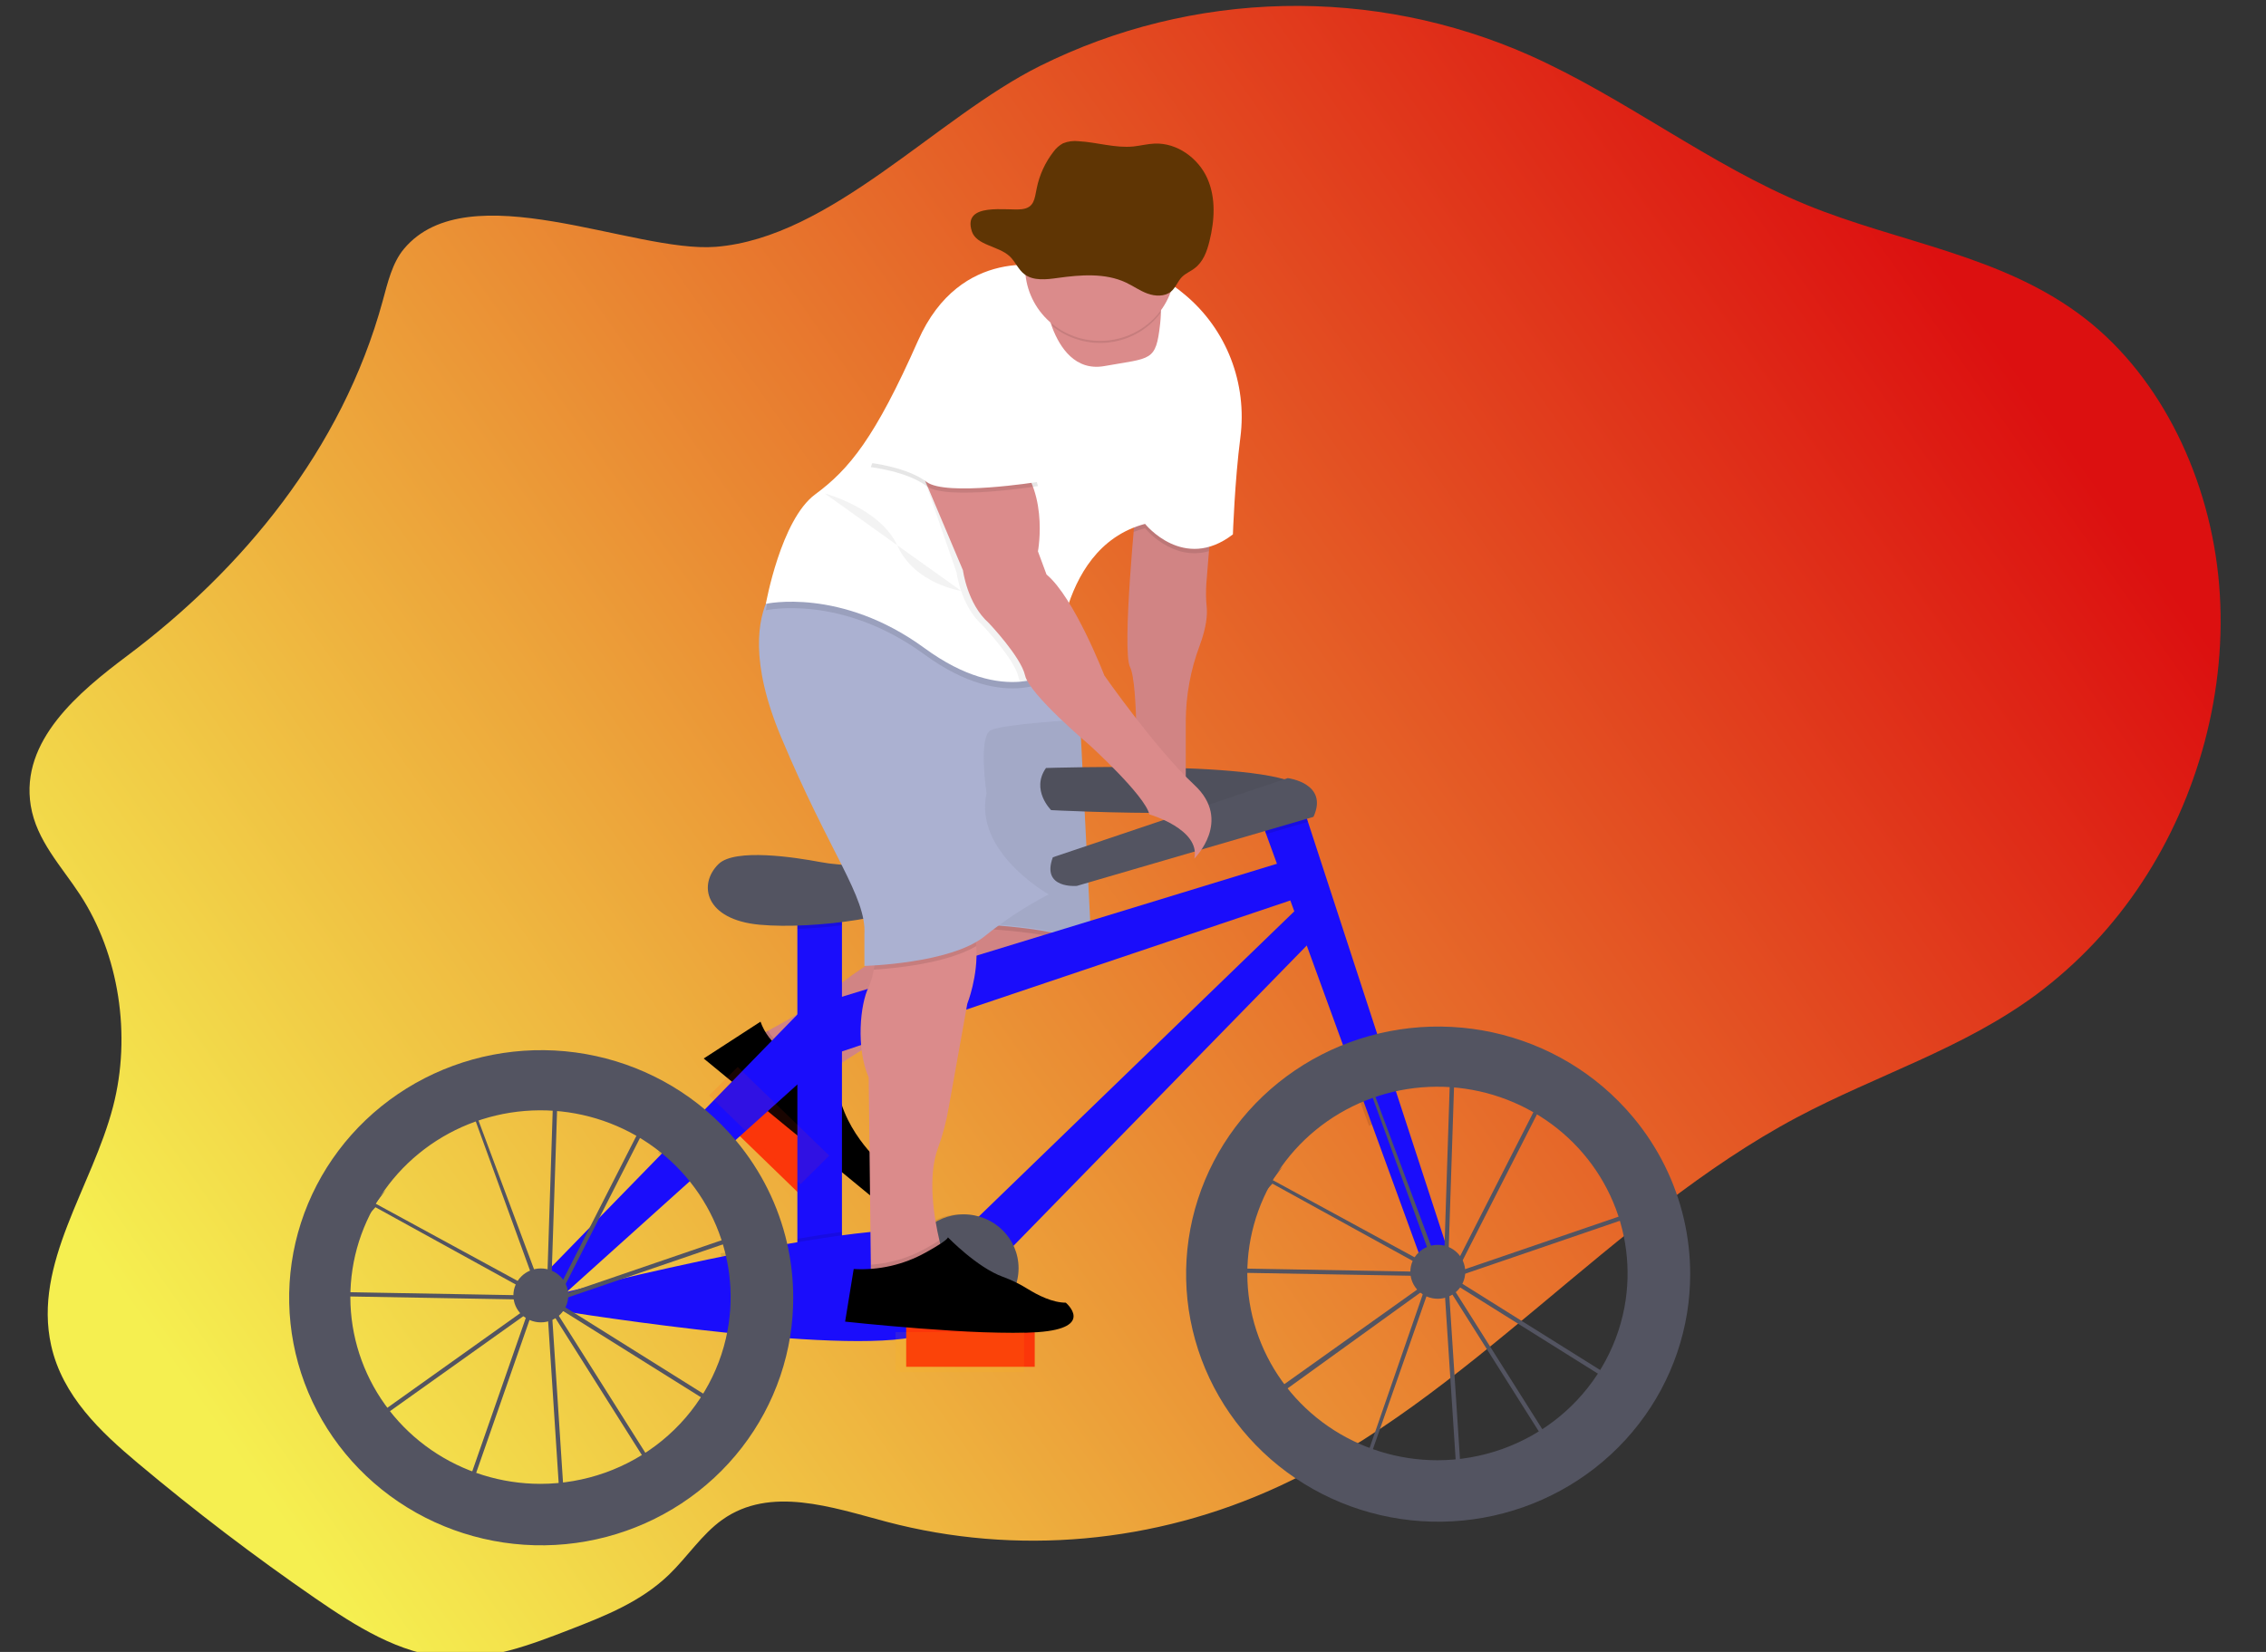 <svg width="384" height="280" viewBox="0 0 384 280" fill="none" xmlns="http://www.w3.org/2000/svg">
<rect x="0" y="0" width="384" height="280" fill="#333333" stroke="none"/>
<g id="undraw_Ride_a_bicycle_2yok 1" clip-path="url(#clip0)">
<path id="Vector" d="M68.462 42.174C66.473 44.546 65.707 47.881 64.85 51.017C57.952 76.285 40.954 96.61 21.596 111.127C13.398 117.277 3.418 125.524 5.211 136.549C6.177 142.47 10.414 146.829 13.562 151.652C20.165 161.75 22.307 175.476 19.16 187.564C15.58 201.318 5.574 214.152 8.671 228.06C10.581 236.621 17.065 242.713 23.299 247.949C33.023 256.113 43.058 263.76 53.403 270.892C60.337 275.672 67.714 280.323 75.796 280.929C82.912 281.464 89.882 278.807 96.639 276.185C102.542 273.892 108.594 271.505 113.361 266.911C116.472 263.911 118.952 260.041 122.408 257.587C130.526 251.823 140.953 255.476 150.261 257.944C172.226 263.737 195.734 261.621 216.635 251.973C248.696 237.17 273.133 206.084 304.493 189.405C317.977 182.231 332.644 177.78 345.129 168.541C352.164 163.281 358.208 156.854 362.992 149.551C372.431 135.244 377.536 117.002 376.062 99.146C374.588 81.29 366.328 64.083 353.356 54.002C339.47 43.212 321.931 41.197 306.13 34.719C289.815 28.028 275.3 16.528 259.141 9.347C246.065 3.554 231.835 0.709 217.494 1.023C203.154 1.338 189.067 4.802 176.267 11.163C158.681 19.902 140.855 40.291 121.268 41.839C107.312 42.909 79.361 29.183 68.462 42.174Z" fill="url(#paint0_linear)"/>
<g id="man-bike">
<path id="Vector_2" d="M140.501 197.718L124.996 182.686L120.151 187.51L135.656 202.542L140.501 197.718Z" fill="#FB360A"/>
<path id="Vector_3" d="M128.695 175.491C128.695 175.491 137.695 170.826 141.173 167.822C143.267 166.023 145.518 164.408 147.9 162.996L159.191 156.244L182.789 154.46L183.879 158.384C183.879 158.384 185.694 164.091 167.541 169.085C149.389 174.079 140.312 181.926 140.312 181.926C140.312 181.926 128.695 185.836 128.695 175.491Z" fill="#DB8B8B"/>
<path id="Vector_4" opacity="0.1" d="M141.274 181.152C140.632 181.634 140.312 181.912 140.312 181.912C140.312 181.912 128.695 185.836 128.695 175.491C128.695 175.491 129.257 175.199 130.147 174.71C131.046 176.148 132.304 177.335 133.803 178.159C135.302 178.983 136.99 179.415 138.708 179.415H139.938L141.274 181.152Z" fill="black"/>
<path id="Vector_5" opacity="0.05" d="M183.537 160.353C182.528 162.454 179.046 165.907 167.541 169.071C152.798 173.126 144.041 179.058 141.274 181.152C140.632 181.634 140.312 181.912 140.312 181.912C140.312 181.912 128.695 185.836 128.695 175.491C128.695 175.491 129.257 175.199 130.147 174.71C132.844 173.258 138.555 170.073 141.162 167.808C143.255 166.008 145.506 164.393 147.889 162.982L159.18 156.23L163.384 155.912L182.778 154.446L183.868 158.37C183.868 158.37 184.122 159.137 183.537 160.353Z" fill="black"/>
<path id="Vector_6" d="M128.876 173.173L119.255 179.415L147.428 202.6C147.428 202.6 151.567 200.103 149.389 197.25C149.389 197.25 142.128 191.186 141.765 182.625L139.586 179.772H138.355C136.274 179.772 134.245 179.137 132.546 177.955C130.848 176.773 129.566 175.102 128.876 173.173V173.173Z" fill="black"/>
<path id="Vector_7" opacity="0.1" d="M183.537 160.353C177.728 157.596 163.548 157.3 163.548 157.3L163.395 155.912L182.789 154.446L183.879 158.37C183.879 158.37 184.122 159.137 183.537 160.353Z" fill="black"/>
<path id="Vector_8" d="M163.548 156.586C163.548 156.586 180.611 156.943 184.968 160.51L182.789 117.35H159.191L163.548 156.586Z" fill="#ABB1D1"/>
<path id="Vector_9" opacity="0.05" d="M163.548 156.408C163.548 156.408 180.611 156.765 184.968 160.332L182.789 117.171H159.191L163.548 156.408Z" fill="black"/>
<path id="Vector_10" d="M177.256 130.177C177.256 130.177 219.97 128.75 220.841 134.175C221.712 139.6 178.128 137.314 178.128 137.314C178.128 137.314 174.642 133.886 177.256 130.177Z" fill="#535461"/>
<path id="Vector_11" opacity="0.05" d="M177.256 130.177C177.256 130.177 219.97 128.75 220.841 134.175C221.712 139.6 178.128 137.314 178.128 137.314C178.128 137.314 174.642 133.886 177.256 130.177Z" fill="black"/>
<path id="Vector_12" d="M142.679 151.874H135.124V216.394H142.679V151.874Z" fill="#1A0DFB"/>
<path id="Vector_13" opacity="0.1" d="M142.679 151.871V156.84C140.167 157.161 137.597 157.364 135.124 157.443V151.871H142.679Z" fill="black"/>
<path id="Vector_14" d="M142.113 146.524C141.053 146.443 139.998 146.304 138.954 146.107C134.859 145.336 124.534 143.72 121.757 146.463C118.271 149.888 119.433 155.884 128.731 156.74C138.029 157.596 154.01 155.313 157.209 151.885C157.209 151.871 151.425 147.227 142.113 146.524Z" fill="#535461"/>
<path id="Vector_15" d="M140.646 169.574L219.973 145.308L222.587 151.304L141.227 178.709L140.646 169.574Z" fill="#1A0DFB"/>
<path id="Vector_16" d="M164.183 207.83L221.425 152.445L224.62 157.011L169.992 212.966L164.183 207.83Z" fill="#1A0DFB"/>
<path id="Vector_17" opacity="0.1" d="M237.283 188.996C235.47 189.457 233.701 190.074 231.997 190.84L228.527 181.313C230.348 180.533 232.224 179.881 234.139 179.362L237.283 188.996Z" fill="black"/>
<path id="Vector_18" d="M246.995 216.965L242.929 219.247L214.56 141.37L213.289 137.885L219.973 134.172L221.647 139.301L246.995 216.965Z" fill="#1A0DFB"/>
<path id="Vector_19" opacity="0.1" d="M221.647 139.301L214.56 141.37L213.289 137.885L219.973 134.172L221.647 139.301Z" fill="black"/>
<path id="Vector_20" d="M178.418 145.308L218.227 131.889C218.227 131.889 225.201 132.745 222.583 138.456L182.488 150.159C182.488 150.159 176.389 150.729 178.418 145.308Z" fill="#535461"/>
<path id="Vector_21" opacity="0.1" d="M133.527 219.675C133.527 221.863 133.354 224.048 133.011 226.21C129.526 225.964 125.925 225.607 122.396 225.251C123.18 221.009 123.082 216.656 122.109 212.452C125.547 211.739 129.058 211.058 132.485 210.441C133.179 213.471 133.529 216.569 133.527 219.675V219.675Z" fill="black"/>
<path id="Vector_22" opacity="0.1" d="M142.679 208.803V216.39H135.124V209.97C137.738 209.524 140.28 209.128 142.679 208.803Z" fill="black"/>
<path id="Vector_23" d="M93.864 219.543C93.864 219.543 154.885 203.849 159.823 209.838C164.76 215.827 169.992 223.824 154.606 226.677C139.22 229.531 92.713 221.823 92.713 221.823L93.864 219.543Z" fill="#1A0DFB"/>
<path id="Vector_24" opacity="0.1" d="M123.877 193.105L116.122 200.078C114.749 198.346 113.196 196.759 111.49 195.342L118.729 187.912C120.593 189.495 122.315 191.233 123.877 193.105V193.105Z" fill="black"/>
<path id="Vector_25" d="M91.83 216.394L137.448 169.574L138.904 180.421L94.154 220.674L91.83 216.394Z" fill="#1A0DFB"/>
<path id="Vector_26" opacity="0.1" d="M162.727 224.102C167.862 224.102 172.025 220.012 172.025 214.967C172.025 209.922 167.862 205.832 162.727 205.832C157.592 205.832 153.429 209.922 153.429 214.967C153.429 220.012 157.592 224.102 162.727 224.102Z" fill="black"/>
<path id="Vector_27" d="M163.312 224.102C168.447 224.102 172.609 220.012 172.609 214.967C172.609 209.922 168.447 205.832 163.312 205.832C158.177 205.832 154.014 209.922 154.014 214.967C154.014 220.012 158.177 224.102 163.312 224.102Z" fill="#535461"/>
<path id="Vector_28" d="M160.829 214.281L160.826 214.283C159.734 215.085 159.511 216.605 160.328 217.678L167.707 227.373C168.524 228.446 170.071 228.665 171.163 227.863L171.166 227.861C172.257 227.059 172.481 225.539 171.664 224.466L164.285 214.771C163.468 213.698 161.921 213.479 160.829 214.281Z" fill="#6C63FF"/>
<path id="Vector_29" d="M205.299 88.101L204.434 98.841C204.335 100.201 204.353 101.567 204.489 102.925C204.602 104.127 204.489 106.232 203.291 109.442C201.753 113.543 200.958 117.877 200.942 122.247V134.471L192.592 133.044C192.592 133.044 192.955 115.923 191.503 113.069C190.05 110.216 192.592 84.89 192.592 84.89L205.299 88.101Z" fill="#DB8B8B"/>
<path id="Vector_30" opacity="0.05" d="M204.87 93.422L204.435 98.841C204.336 100.2 204.356 101.565 204.493 102.921C204.605 104.123 204.493 106.228 203.295 109.442C201.756 113.543 200.961 117.877 200.946 122.247V134.471L192.595 133.044C192.595 133.044 192.958 115.923 191.506 113.069C190.479 111.047 191.452 97.753 192.109 90.166C192.381 87.045 192.595 84.89 192.595 84.89L205.302 88.101L204.87 93.422Z" fill="black"/>
<path id="Vector_31" d="M163.918 170.141L160.778 187.69C160.382 190.034 159.774 192.337 158.962 194.575C157.122 199.518 158.298 206.449 159.191 210.23C159.587 211.899 159.917 212.955 159.917 212.955L150.478 217.949L147.573 215.809V214.382L147.21 182.636C145.032 177.642 145.758 170.152 147.21 167.298C147.623 166.36 147.914 165.375 148.074 164.366C148.8 160.542 149.026 155.17 149.026 155.17C149.026 155.17 154.834 145.539 161.732 151.96C164.274 154.325 165.239 157.418 165.443 160.378C165.799 165.447 163.918 170.141 163.918 170.141Z" fill="#DB8B8B"/>
<path id="Vector_32" opacity="0.1" d="M165.443 160.367C160.407 163.307 151.647 164.138 148.074 164.355C148.8 160.531 149.026 155.16 149.026 155.16C149.026 155.16 154.834 145.529 161.732 151.949C164.274 154.314 165.239 157.407 165.443 160.367Z" fill="black"/>
<path id="Vector_33" d="M177.707 151.593C173.846 153.613 170.198 156.002 166.815 158.727C161.006 163.364 146.484 163.72 146.484 163.72V158.37C146.847 151.949 140.675 144.815 132.325 124.84C126.992 112.085 128.47 104.865 130.234 101.298C131.236 99.283 132.325 98.445 132.325 98.445L177.707 107.006L179.329 111.785L182.789 121.987C182.789 121.987 170.083 122.7 167.904 123.77C165.726 124.84 167.178 134.471 167.178 134.471C165 144.459 177.707 151.593 177.707 151.593Z" fill="#ABB1D1"/>
<path id="Vector_34" opacity="0.1" d="M205.299 88.101L204.87 93.422C198.553 95.206 194.044 89.527 194.044 89.527C193.385 89.701 192.738 89.914 192.105 90.166C192.378 87.045 192.592 84.89 192.592 84.89L205.299 88.101Z" fill="black"/>
<path id="Vector_35" opacity="0.1" d="M179.329 111.785C179.159 113.451 179.159 114.496 179.159 114.496C179.159 114.496 170.809 121.273 156.65 110.929C142.491 100.585 129.784 103.439 129.784 103.439C129.784 103.439 129.933 102.611 130.234 101.298C131.236 99.283 132.325 98.445 132.325 98.445L177.707 107.006L179.329 111.785Z" fill="black"/>
<path id="Vector_36" d="M210.193 74.172C209.245 81.43 208.929 90.58 208.929 90.58C200.579 97 194.044 88.796 194.044 88.796C186.159 90.876 182.452 97.656 180.706 103.574C179.77 106.775 179.251 110.079 179.159 113.408C179.159 113.408 176.952 115.192 172.885 115.548C169.041 115.866 163.53 114.881 156.65 109.841C142.491 99.497 129.784 102.351 129.784 102.351C129.784 102.351 132.325 88.083 138.134 83.802C143.943 79.522 148.299 74.172 155.561 57.764C162.822 41.355 177.707 45.279 177.707 45.279C177.707 45.279 178.433 42.069 191.866 45.279C195.138 46.122 198.166 47.698 200.713 49.884C207.898 55.819 211.383 65.026 210.193 74.172Z" fill="white"/>
<path id="Vector_37" d="M196.72 53.323C196.702 53.797 196.662 54.325 196.596 54.913C195.87 61.334 195.144 60.621 187.157 62.047C182.19 62.936 179.609 58.859 178.367 55.648C177.918 54.485 177.579 53.284 177.354 52.06L194.781 49.206C194.781 49.206 196.869 48.632 196.72 53.323Z" fill="#DB8B8B"/>
<path id="Vector_38" opacity="0.05" d="M180.705 103.592C179.77 106.793 179.25 110.097 179.159 113.426C179.159 113.426 176.952 115.21 172.885 115.566C172.771 115.339 172.683 115.1 172.624 114.853C171.898 111.643 166.452 105.935 166.452 105.935C162.822 102.725 162.095 97.018 162.095 97.018L156.105 79.718L154.108 78.113C154.108 78.113 162.458 71.692 169.72 77.043C176.981 82.393 174.802 93.808 174.802 93.808L176.254 97.731C177.761 98.98 179.293 101.181 180.705 103.592Z" fill="black"/>
<path id="Vector_39" d="M155.197 77.756L163.185 96.661C163.185 96.661 163.911 102.368 167.541 105.579C167.541 105.579 172.987 111.286 173.713 114.496C174.439 117.706 184.605 126.267 184.605 126.267C184.605 126.267 194.044 134.828 194.77 138.038C194.77 138.038 203.483 140.535 202.394 145.529C202.394 145.529 208.929 139.108 202.394 133.044C195.859 126.981 187.146 114.496 187.146 114.496C187.146 114.496 182.063 101.298 177.344 97.375L175.891 93.451C175.891 93.451 178.07 82.037 170.809 76.686C163.548 71.336 155.197 77.756 155.197 77.756Z" fill="#DB8B8B"/>
<path id="Vector_40" opacity="0.1" d="M159.917 212.945L150.478 217.938L147.573 215.798V214.371C150.835 214.144 154.004 213.204 156.849 211.621C157.721 211.136 158.541 210.658 159.198 210.237C159.579 211.889 159.917 212.945 159.917 212.945Z" fill="black"/>
<path id="Vector_41" opacity="0.1" d="M170.809 62.775L175.891 82.393C175.891 82.393 160.28 84.89 157.013 82.393C153.745 79.897 147.573 79.183 147.573 79.183C147.573 79.183 154.108 60.635 157.739 58.495C161.369 56.355 170.809 62.775 170.809 62.775Z" fill="black"/>
<path id="Vector_42" d="M170.809 62.062L175.891 81.68C175.891 81.68 160.28 84.177 157.013 81.68C153.745 79.183 147.573 78.47 147.573 78.47C147.573 78.47 154.108 59.922 157.739 57.781C161.369 55.641 170.809 62.062 170.809 62.062Z" fill="white"/>
<path id="Vector_43" opacity="0.1" d="M196.72 52.966C195.703 54.345 194.41 55.505 192.919 56.375C191.429 57.245 189.774 57.806 188.055 58.023C186.336 58.241 184.59 58.111 182.924 57.642C181.258 57.172 179.707 56.372 178.367 55.292C177.918 54.129 177.579 52.927 177.354 51.703L194.781 48.85C194.781 48.85 196.869 48.275 196.72 52.966Z" fill="black"/>
<path id="Vector_44" d="M199.127 45.297C199.127 48.608 197.788 51.783 195.405 54.125C193.022 56.466 189.79 57.781 186.42 57.781C183.05 57.781 179.818 56.466 177.435 54.125C175.052 51.783 173.713 48.608 173.713 45.297C173.713 45.09 173.713 44.883 173.713 44.676C173.797 41.365 175.216 38.222 177.658 35.939C180.1 33.656 183.366 32.42 186.736 32.502C190.106 32.584 193.305 33.979 195.628 36.378C197.952 38.778 199.211 41.986 199.127 45.297V45.297Z" fill="#DB8B8B"/>
<path id="Vector_45" opacity="0.1" d="M199.127 45.297C199.128 46.448 198.967 47.593 198.647 48.7C197.665 48.91 196.641 48.818 195.714 48.436C194.356 47.911 193.191 47.009 191.887 46.36C188.217 44.534 183.849 44.894 179.783 45.497C177.765 45.796 175.474 46.075 173.887 44.812C173.833 44.77 173.781 44.724 173.731 44.676C173.815 41.365 175.234 38.222 177.676 35.939C180.119 33.656 183.384 32.42 186.754 32.502C190.124 32.584 193.323 33.979 195.646 36.378C197.97 38.778 199.229 41.986 199.145 45.297H199.127Z" fill="black"/>
<path id="hat" d="M164.689 39.211C165.462 41.593 169.176 41.668 171.082 43.423C172.073 44.336 172.535 45.685 173.624 46.498C175.138 47.632 177.323 47.383 179.251 47.111C183.132 46.569 187.3 46.245 190.8 47.889C192.041 48.47 193.156 49.284 194.452 49.758C195.748 50.233 197.356 50.289 198.409 49.448C199.252 48.774 199.56 47.664 200.323 46.922C200.914 46.337 201.738 46.009 202.414 45.495C203.895 44.397 204.534 42.606 204.955 40.894C205.826 37.37 206.077 33.571 204.592 30.229C203.107 26.887 199.535 24.165 195.636 24.34C194.441 24.393 193.276 24.697 192.085 24.825C188.981 25.135 185.913 24.111 182.798 23.937C181.894 23.829 180.978 23.952 180.137 24.294C179.503 24.64 178.956 25.121 178.536 25.702C177.11 27.538 176.133 29.671 175.682 31.938C175.319 33.646 175.301 35.194 173.17 35.458C170.748 35.772 163.052 34.17 164.689 39.211Z" fill="#5F3504"/>
<path id="Vector_46" opacity="0.05" d="M139.768 83.642C139.768 83.642 149.207 86.139 152.112 92.559C155.016 98.98 162.872 100.153 162.872 100.153" fill="black"/>
<path id="Vector_47" d="M175.347 224.894H153.564V231.671H175.347V224.894Z" fill="#FB360A"/>
<path id="Vector_48" d="M156.835 212.317C158.784 211.247 160.494 210.177 160.643 209.734C160.643 209.734 165.563 214.835 169.945 216.419C171.418 216.954 172.829 217.642 174.152 218.473C175.888 219.543 178.364 220.803 180.611 220.803C180.611 220.803 185.694 225.083 175.891 225.796C166.089 226.51 143.217 224.013 143.217 224.013L144.669 215.095C148.912 215.34 153.137 214.375 156.835 212.317Z" fill="black"/>
<path id="Vector_49" opacity="0.1" d="M173.539 225.789H151.756V232.566H173.539V225.789Z" fill="#FDB702"/>
<path id="Vector_50" opacity="0.1" d="M140.52 195.878L125.015 180.845L120.17 185.669L135.675 200.702L140.52 195.878Z" fill="#FB360A"/>
</g>
<path id="Vector_51" d="M243.651 220.139C246.219 220.139 248.301 218.093 248.301 215.569C248.301 213.046 246.219 211 243.651 211C241.082 211 239 213.046 239 215.569C239 218.093 241.082 220.139 243.651 220.139Z" fill="#535461"/>
<path id="Vector_52" d="M91.651 224.139C94.219 224.139 96.301 222.093 96.301 219.569C96.301 217.046 94.219 215 91.651 215C89.082 215 87 217.046 87 219.569C87 222.093 89.082 224.139 91.651 224.139Z" fill="#535461"/>
<g id="left-wheel">
<path id="Vector_53" d="M94.984 256.141L92.708 221.206L92.661 221.131L90.367 221.916L79.809 252.181L63.018 240.485L89.764 221.434L89.789 221.359L89.942 221.306L91.666 220.075L63.624 204.627L56.755 212.046L57.844 219.001L90.091 219.579V220.293L57.242 219.715L56 211.818L65.403 201.666L80.225 185.668L79.722 186.21L82.699 183L93.757 184.948V184.516L94.484 184.537V185.076L110.952 187.972L95.598 218.153L93.358 219.747V219.925V220.125L128.865 207.969L124.649 240.503L94.516 221.645L93.456 221.06L111.224 249.196L94.984 256.141ZM93.532 222.49L95.656 255.085L110.196 248.886L93.532 222.49ZM64.278 240.478L79.45 251.047L89.375 222.604L64.278 240.478ZM94.164 220.624L94.923 221.042L124.094 239.305L128.015 209.032L94.164 220.624ZM91.586 218.056L92.498 219.501L92.657 219.387L93.746 185.668L82.949 183.77L79.987 186.981L91.586 218.056ZM63.624 204L91.376 219.105L90.904 218.345L79.359 186.602L71.5 195.085L65.403 201.666L63.624 204ZM94.484 185.793L93.394 218.866L95.035 217.696L109.888 188.511L94.484 185.793Z" fill="#535461"/>
</g>
<path id="Vector_54" d="M285.379 206.723C283.923 200.367 280.975 194.433 276.771 189.394C275.21 187.522 273.489 185.785 271.626 184.201C264.465 178.126 255.453 174.559 246.005 174.06C236.557 173.562 227.208 176.159 219.425 181.445C211.642 186.731 205.865 194.407 203.002 203.267C200.139 212.127 200.352 221.671 203.606 230.4C206.86 239.128 212.973 246.549 220.983 251.495C228.994 256.442 238.45 258.636 247.866 257.732C257.283 256.828 266.128 252.878 273.013 246.501C279.897 240.124 284.432 231.682 285.905 222.5C286.248 220.338 286.42 218.153 286.421 215.965C286.423 212.856 286.074 209.756 285.379 206.723ZM243.559 247.511C236.94 247.504 230.483 245.495 225.067 241.756C219.652 238.017 215.539 232.729 213.29 226.613C211.04 220.497 210.762 213.848 212.494 207.571C214.226 201.295 217.884 195.694 222.969 191.532C228.055 187.369 234.322 184.846 240.918 184.307C247.515 183.767 254.12 185.236 259.837 188.515C265.553 191.794 270.103 196.723 272.868 202.631C275.633 208.54 276.478 215.142 275.29 221.54C273.928 228.832 270.007 235.424 264.21 240.169C258.412 244.915 251.105 247.513 243.559 247.511V247.511Z" fill="#535461"/>
<path id="Vector_55" d="M133.379 210.723C131.923 204.367 128.975 198.433 124.771 193.394C123.21 191.522 121.489 189.785 119.626 188.201C112.465 182.126 103.453 178.559 94.005 178.06C84.557 177.562 75.207 180.159 67.425 185.445C59.642 190.731 53.865 198.407 51.002 207.267C48.139 216.127 48.352 225.671 51.606 234.4C54.86 243.128 60.973 250.549 68.983 255.495C76.994 260.442 86.45 262.636 95.866 261.732C105.283 260.828 114.128 256.878 121.013 250.501C127.897 244.124 132.432 235.682 133.905 226.5C134.248 224.338 134.42 222.153 134.421 219.965C134.423 216.856 134.074 213.756 133.379 210.723ZM91.559 251.511C84.94 251.504 78.483 249.495 73.067 245.756C67.651 242.017 63.539 236.729 61.29 230.613C59.04 224.497 58.762 217.848 60.494 211.571C62.226 205.295 65.884 199.694 70.969 195.532C76.055 191.369 82.322 188.846 88.918 188.307C95.515 187.767 102.12 189.236 107.837 192.515C113.553 195.794 118.103 200.723 120.868 206.631C123.633 212.54 124.478 219.142 123.29 225.54C121.928 232.832 118.007 239.424 112.21 244.169C106.412 248.915 99.105 251.513 91.559 251.511V251.511Z" fill="#535461"/>
<g id="right-wheel">
<path id="Vector_56" d="M246.985 252.141L244.708 217.206L244.661 217.131L242.367 217.916L232 247.5L223.864 241.763L215.018 236.485L241.764 217.434L241.789 217.359L241.942 217.306L243.666 216.075L215.624 200.627L208.755 208.046L209.844 215.001L242.091 215.579V216.293L209.242 215.715L208 207.818L217.403 197.666L232.225 181.668L231.722 182.21L234.699 179L245.757 180.948V180.516L246.484 180.537V181.076L262.952 183.972L247.598 214.153L245.358 215.747V215.925V216.125L280.865 203.969L276.649 236.503L246.516 217.645L245.456 217.06L263.224 245.196L246.985 252.141ZM245.532 218.49L247.656 251.085L262.196 244.886L245.532 218.49ZM215.881 237L223.864 241.763L231.5 247.147L241.375 218.604L215.881 237ZM246.164 216.624L246.923 217.042L276.094 235.305L280.015 205.032L246.164 216.624ZM243.586 214.056L244.498 215.501L244.657 215.387L245.747 181.668L234.949 179.77L231.987 182.981L243.586 214.056ZM215.624 200L243.376 215.105L242.904 214.345L231.359 182.602L223.5 191.085L217.403 197.666L215.624 200ZM246.484 181.793L245.394 214.866L247.035 213.696L261.888 184.511L246.484 181.793Z" fill="#535461"/>
</g>
</g>
<defs>
<linearGradient id="paint0_linear" x1="329.413" y1="44.696" x2="25.976" y2="258.019" gradientUnits="userSpaceOnUse">
<stop stop-color="#DC1010"/>
<stop offset="0.952" stop-color="#F5EF50"/>
</linearGradient>
<clipPath id="clip0">
<rect width="384" height="280" fill="white"/>
</clipPath>
</defs>
</svg>
